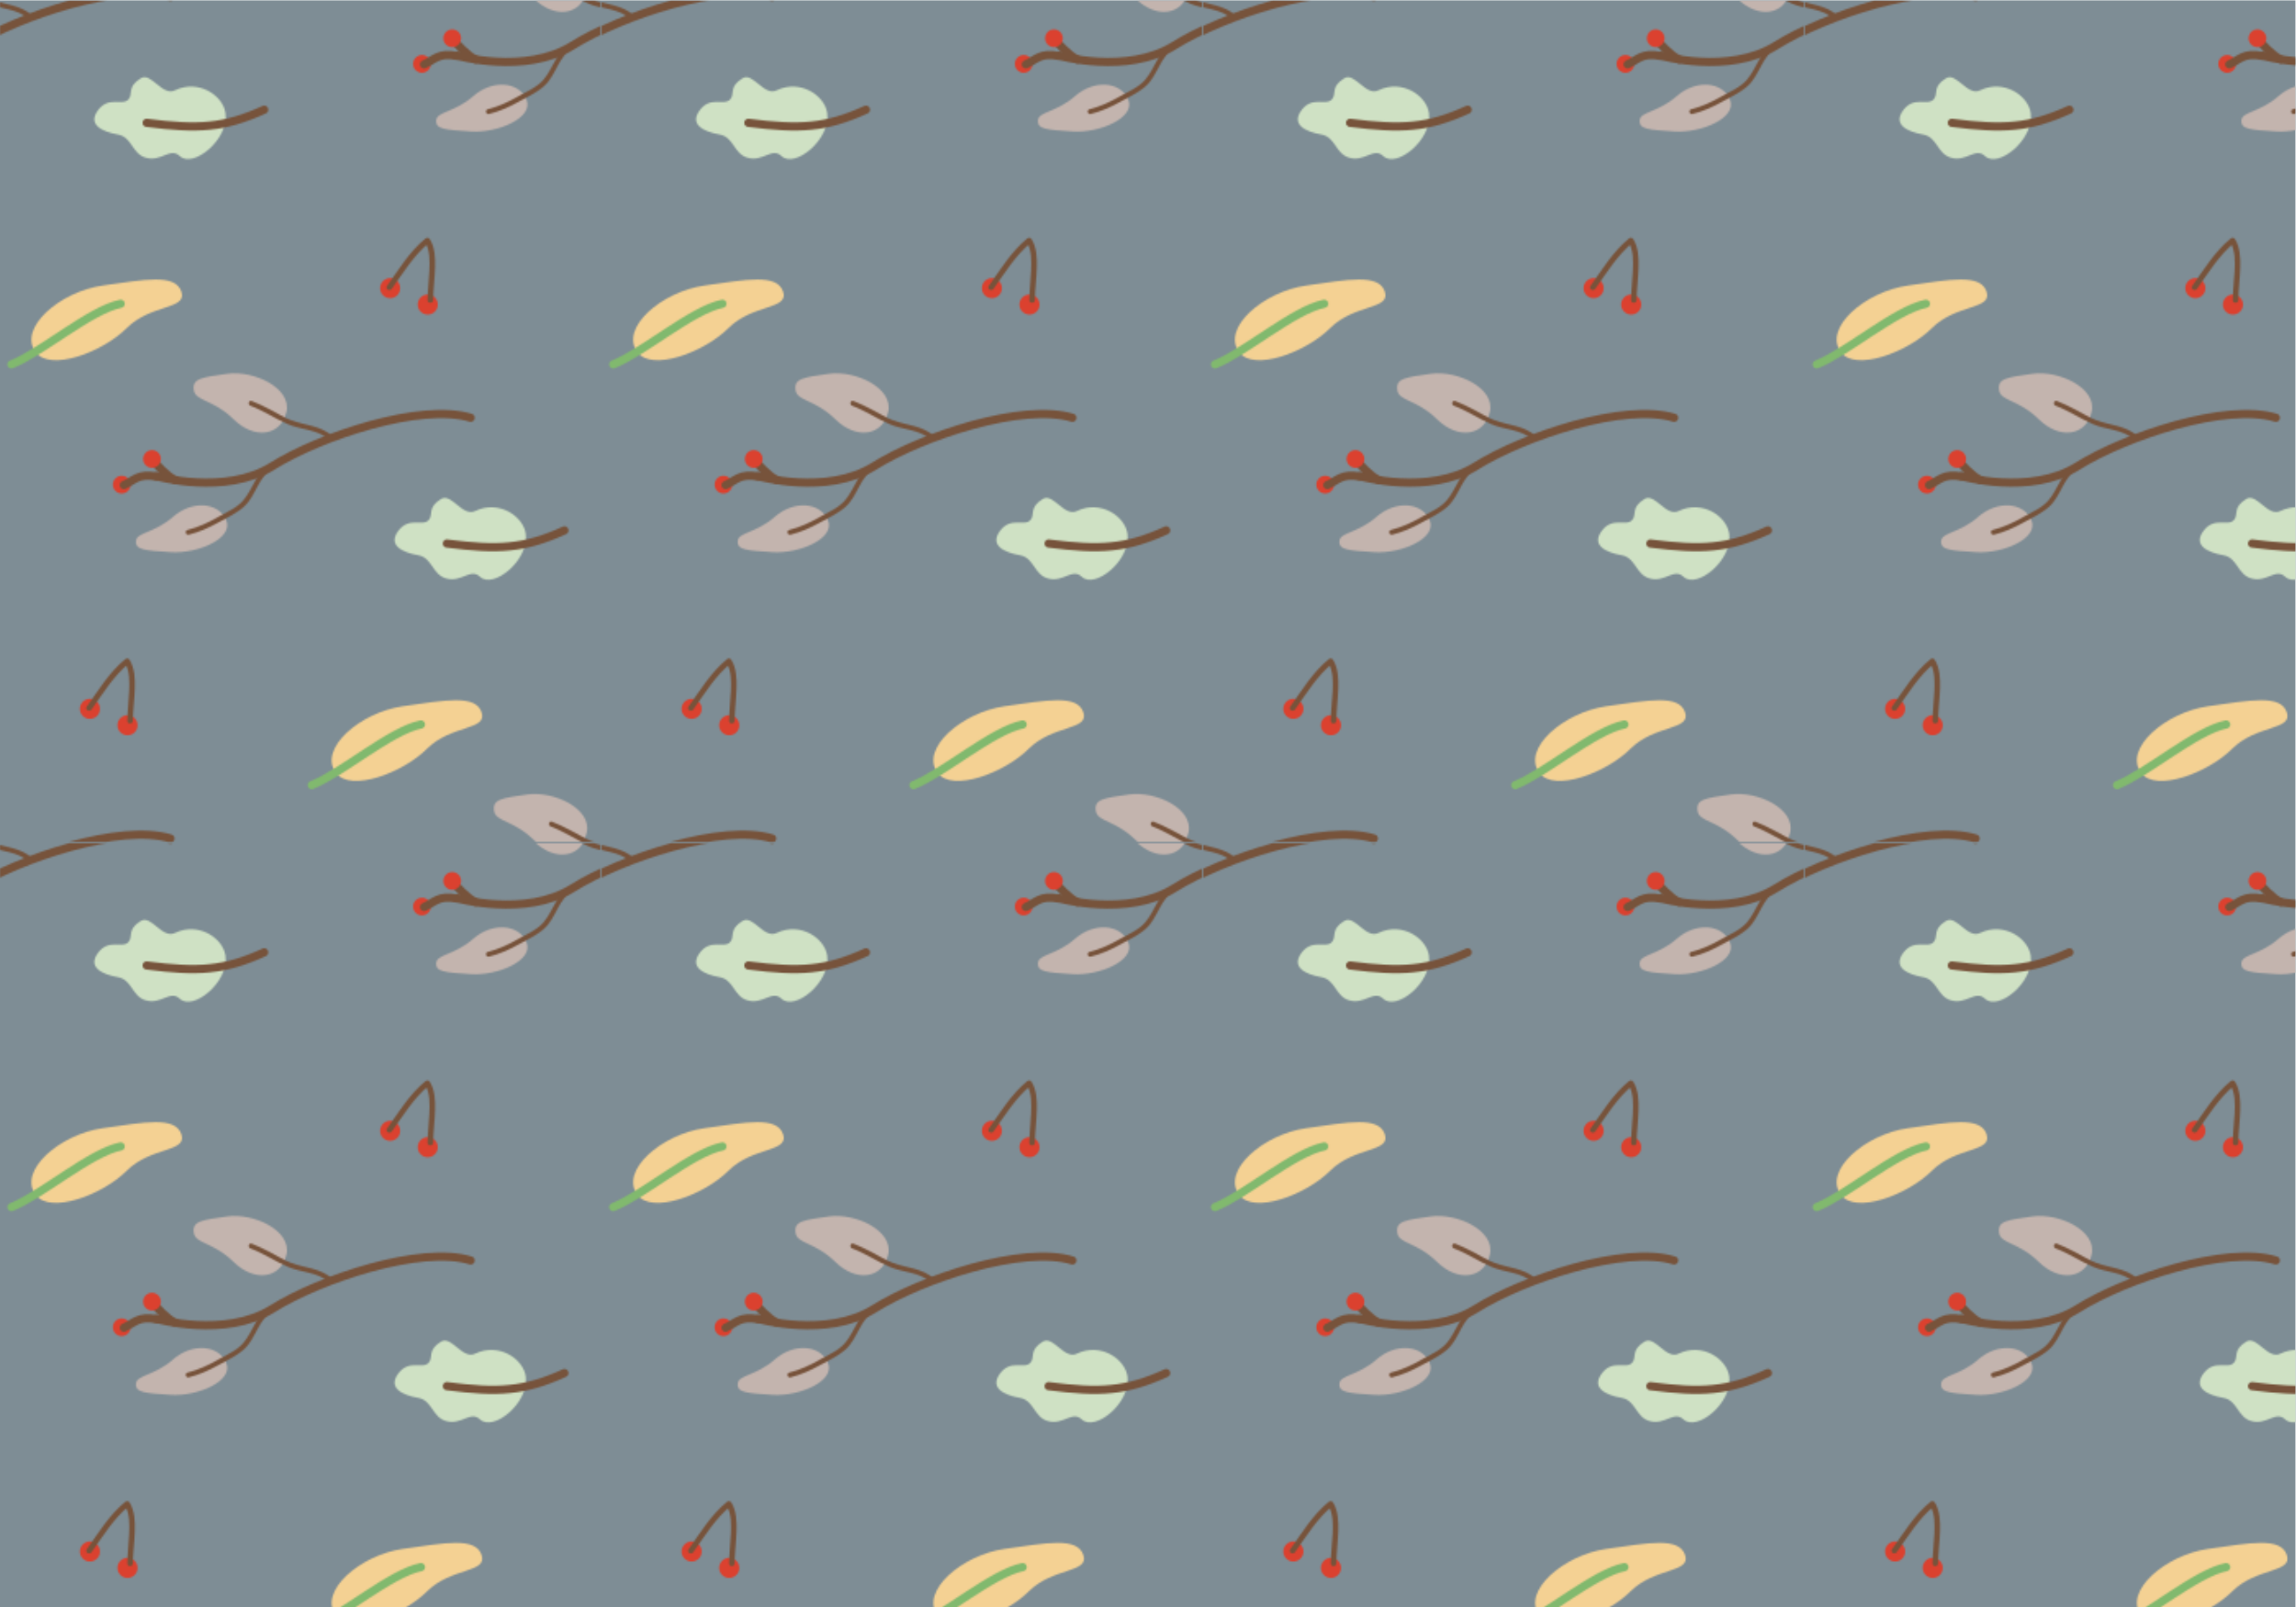 <?xml version="1.0" encoding="UTF-8" standalone="no"?>
<svg
   xmlns:dc="http://purl.org/dc/elements/1.1/"
   xmlns:cc="http://creativecommons.org/ns#"
   xmlns:rdf="http://www.w3.org/1999/02/22-rdf-syntax-ns#"
   xmlns:svg="http://www.w3.org/2000/svg"
   xmlns="http://www.w3.org/2000/svg"
   viewBox="0 0 1866.667 1306.667"
   height="1306.667"
   width="1866.667"
   xml:space="preserve"
   id="svg2"
   version="1.1"><defs
     id="defs6"><clipPath
       id="clipPath18"
       clipPathUnits="userSpaceOnUse"><path
         id="path16"
         d="M 0,0 V 5133 H 3663 V 0 Z" /></clipPath><pattern
       id="pattern104"
       height="513.231"
       width="366.236"
       y="0"
       x="0"
       patternUnits="userSpaceOnUse"
       patternTransform="matrix(10,0,0,10,0,4668)"><g
         id="g102"
         transform="scale(0.1)"><g
           id="g100"><g
             id="g98"
             clip-path="url(#clipPath18)"><path
               id="path20"
               style="fill:#c3b4ae;fill-opacity:1;fill-rule:nonzero;stroke:none"
               d="m 3578.03,54.754 c 34.38,146.406 -199.21,255.777 -360,233.559 -160.78,-22.219 -214.38,-29.625 -204.78,-99.125 9.61,-69.5 116.8,-54.684 243.2,-178.872 126.4,-124.183 287.19,-101.965 321.58,44.438" /><path
               id="path22"
               style="fill:#f4d193;fill-opacity:1;fill-rule:nonzero;stroke:none"
               d="m 2049.43,419.266 c 88.79,-118.387 406.96,0 554.95,147.988 147.99,147.984 369.96,110.988 332.97,221.976 -37,110.993 -221.98,73.997 -480.96,37 -258.97,-37 -517.95,-258.976 -406.96,-406.964" /><path
               id="path24"
               style="fill:none;stroke:#81b96e;stroke-opacity:1;stroke-width:50;stroke-linecap:round;stroke-linejoin:round;stroke-miterlimit:10;stroke-dasharray:none"
               d="M 2567.38,715.238 C 2382.4,678.242 2086.43,419.266 1901.44,345.273" /><path
               id="path26"
               style="fill:none;stroke:#77533b;stroke-opacity:1;stroke-width:50;stroke-linecap:round;stroke-linejoin:round;stroke-miterlimit:10;stroke-dasharray:none"
               d="M 4701.9,19.727 C 4400.62,113.336 3782.65,-93.035 3492.9,-275.07 3203.14,-457.105 2783.92,-336.566 2783.92,-336.566" /><path
               id="path28"
               style="fill:#77533b;fill-opacity:1;fill-rule:nonzero;stroke:none"
               d="m 3857.38,-91.531 c -67.78,63.555 -166.54,65.309 -249.84,96.059 -45.52,16.801 -88.45,45.141 -131.75,67.02 -35.76,18.07 -71.81,36.531 -109.36,50.648 -18.18,6.836 -25.96,-22.23 -7.99,-28.984 80.11,-30.117 151.45,-79.254 229.7,-113.039 80.06,-34.57 181.59,-30.703 247.99,-92.957 14.12,-13.238 35.42,7.972 21.25,21.254 l 0,0" /><path
               id="path30"
               style="fill:none;stroke:#77533b;stroke-opacity:1;stroke-width:50;stroke-linecap:round;stroke-linejoin:round;stroke-miterlimit:10;stroke-dasharray:none"
               d="M 1039.53,19.727 C 738.254,113.336 120.293,-93.035 -169.465,-275.07 c -289.754,-182.035 -708.98,-61.496 -708.98,-61.496" /><path
               id="path32"
               style="fill:#77533b;fill-opacity:1;fill-rule:nonzero;stroke:none"
               d="M 195.02,-91.531 C 127.234,-27.977 28.477,-26.223 -54.824,4.527 -100.344,21.328 -143.277,49.668 -186.574,71.547 c -35.754,18.07 -71.809,36.531 -109.356,50.648 -18.179,6.836 -25.961,-22.23 -7.992,-28.984 80.109,-30.117 151.453,-79.254 229.695,-113.039 80.059,-34.57 181.594,-30.703 247.993,-92.957 14.125,-13.238 35.422,7.972 21.254,21.254 l 0,0" /><path
               id="path34"
               style="fill:#db412f;fill-opacity:1;fill-rule:nonzero;stroke:none"
               d="m 839.094,710.586 c -0.004,-33.859 -27.453,-61.301 -61.313,-61.297 -33.859,0.004 -61.301,27.457 -61.297,61.313 0.004,33.859 27.457,61.3 61.313,61.296 33.859,-0.003 61.301,-27.453 61.297,-61.312" /><path
               id="path36"
               style="fill:#db412f;fill-opacity:1;fill-rule:nonzero;stroke:none"
               d="m 609.781,810.523 c -0.004,-33.859 -27.453,-61.3 -61.312,-61.296 -33.856,0.003 -61.301,27.453 -61.297,61.312 0.008,33.856 27.457,61.301 61.312,61.297 33.86,-0.008 61.305,-27.457 61.297,-61.313" /><path
               id="path38"
               style="fill:#77533b;fill-opacity:1;fill-rule:nonzero;stroke:none"
               d="m 810.715,737.836 c 0.558,66.18 9.765,132.012 11.656,198.168 1.66,57.996 -0.535,123.016 -32.094,173.716 -6.211,9.98 -18.183,10.47 -26.746,3.45 -96.758,-79.3 -162.629,-188.701 -234.297,-289.502 -12.757,-17.941 16.793,-34.93 29.407,-17.191 70.113,98.609 134.324,205.033 228.972,282.613 -8.914,1.15 -17.832,2.3 -26.746,3.45 31.832,-51.14 29,-118.036 26.801,-175.989 -2.27,-59.645 -10.508,-118.996 -11.012,-178.711 -0.183,-21.969 33.875,-21.957 34.059,-0.004 l 0,0" /><path
               id="path40"
               style="fill:#c3b4ae;fill-opacity:1;fill-rule:nonzero;stroke:none"
               d="m 1379.71,1961.23 c 47.03,-111.47 -175.92,-205.52 -337.89,-195.06 -161.984,10.45 -215.976,13.94 -212.492,67.93 3.485,53.99 111.473,47.02 226.432,148.04 114.95,101.01 276.93,90.56 323.95,-20.91" /><path
               id="path42"
               style="fill:#c3b4ae;fill-opacity:1;fill-rule:nonzero;stroke:none"
               d="m 1746.84,2620.91 c 34.39,146.41 -199.2,255.78 -359.99,233.56 -160.79,-22.22 -214.38,-29.63 -204.78,-99.13 9.61,-69.5 116.8,-54.68 243.2,-178.87 126.4,-124.18 287.19,-101.96 321.57,44.44" /><path
               id="path44"
               style="fill:#f4d193;fill-opacity:1;fill-rule:nonzero;stroke:none"
               d="m 218.25,2985.42 c 88.789,-118.39 406.961,0 554.949,147.99 147.985,147.98 369.961,110.99 332.971,221.98 -37,110.99 -221.982,73.99 -480.959,36.99 C 366.234,3355.39 107.258,3133.41 218.25,2985.42" /><path
               id="path46"
               style="fill:#cfe1c4;fill-opacity:1;fill-rule:nonzero;stroke:none"
               d="m 3206.69,1877.52 c -14.09,107.92 -164.56,209.35 -308.37,139.82 -78.05,-37.75 -144.83,112.08 -207.82,73.6 -87.21,-53.29 -45.13,-96.12 -76.29,-129.49 -37.83,-40.52 -118.73,23.67 -185.06,-65.41 -64.18,-86.18 20.63,-130.78 121.82,-148.52 85.49,-15 85.01,-116.36 168.15,-140.94 95.08,-28.11 150.01,65.13 208.19,9.92 81.3,-77.15 300.33,100.62 279.38,261.02" /><path
               id="path48"
               style="fill:none;stroke:#81b96e;stroke-opacity:1;stroke-width:50;stroke-linecap:round;stroke-linejoin:round;stroke-miterlimit:10;stroke-dasharray:none"
               d="M 736.199,3281.39 C 551.219,3244.4 255.246,2985.42 70.262,2911.43" /><path
               id="path50"
               style="fill:none;stroke:#77533b;stroke-opacity:1;stroke-width:50;stroke-linecap:round;stroke-linejoin:round;stroke-miterlimit:10;stroke-dasharray:none"
               d="m 2870.71,2585.88 c -301.27,93.61 -919.24,-112.76 -1208.99,-294.8 -289.76,-182.03 -708.986,-61.49 -708.986,-61.49" /><path
               id="path52"
               style="fill:#77533b;fill-opacity:1;fill-rule:nonzero;stroke:none"
               d="m 2026.2,2474.63 c -67.78,63.55 -166.54,65.3 -249.84,96.05 -45.52,16.8 -88.46,45.14 -131.76,67.02 -35.75,18.07 -71.8,36.53 -109.35,50.65 -18.18,6.83 -25.96,-22.23 -7.99,-28.98 80.11,-30.12 151.45,-79.26 229.7,-113.04 80.05,-34.57 181.59,-30.71 247.99,-92.96 14.12,-13.24 35.42,7.97 21.25,21.26 l 0,0" /><path
               id="path54"
               style="fill:#77533b;fill-opacity:1;fill-rule:nonzero;stroke:none"
               d="m 1654.13,2304.06 c -91.67,-45.39 -109.13,-151.22 -171.75,-223.43 -39.35,-45.37 -101.83,-70.95 -153.2,-100.31 -58.98,-33.71 -119.54,-61.82 -185.59,-78.56 -18.78,-4.76 -10.81,-33.75 7.99,-28.98 62.28,15.78 120.03,41.33 176.17,72.25 53.15,29.27 113.01,57 158.78,97.09 76.55,67.05 87.39,188.76 182.77,235.99 17.37,8.6 2.14,34.52 -15.17,25.95 l 0,0" /><path
               id="path56"
               style="fill:#db412f;fill-opacity:1;fill-rule:nonzero;stroke:none"
               d="m 795.039,2191.14 c 7.078,-29.03 -10.715,-58.31 -39.746,-65.38 -29.031,-7.08 -58.305,10.71 -65.383,39.74 -7.078,29.03 10.719,58.31 39.746,65.39 29.032,7.07 58.305,-10.72 65.383,-39.75" /><path
               id="path58"
               style="fill:#db412f;fill-opacity:1;fill-rule:nonzero;stroke:none"
               d="m 2670.28,3276.74 c -0.01,-33.86 -27.46,-61.3 -61.32,-61.3 -33.86,0.01 -61.3,27.46 -61.29,61.32 0,33.86 27.45,61.3 61.31,61.29 33.86,0 61.3,-27.45 61.3,-61.31" /><path
               id="path60"
               style="fill:none;stroke:#77533b;stroke-opacity:1;stroke-width:50;stroke-linecap:round;stroke-linejoin:round;stroke-miterlimit:10;stroke-dasharray:none"
               d="m 1070.26,2204.41 c -56.7,29.49 -108.405,89.28 -150.424,134.73" /><path
               id="path62"
               style="fill:none;stroke:#77533b;stroke-opacity:1;stroke-width:50;stroke-linecap:round;stroke-linejoin:round;stroke-miterlimit:10;stroke-dasharray:none"
               d="m 955.199,2227.1 c -110.683,22.51 -138.222,-24.43 -199.621,-51.77" /><path
               id="path64"
               style="fill:#db412f;fill-opacity:1;fill-rule:nonzero;stroke:none"
               d="m 979.668,2347.54 c 7.078,-29.03 -10.719,-58.31 -39.75,-65.39 -29.031,-7.07 -58.305,10.72 -65.383,39.75 -7.078,29.03 10.719,58.31 39.75,65.38 29.031,7.08 58.301,-10.71 65.383,-39.74" /><path
               id="path66"
               style="fill:#db412f;fill-opacity:1;fill-rule:nonzero;stroke:none"
               d="m 2440.96,3376.68 c 0,-33.86 -27.45,-61.3 -61.31,-61.3 -33.86,0 -61.3,27.46 -61.3,61.31 0.01,33.86 27.46,61.3 61.32,61.3 33.86,-0.01 61.3,-27.46 61.29,-61.31" /><path
               id="path68"
               style="fill:#77533b;fill-opacity:1;fill-rule:nonzero;stroke:none"
               d="m 2641.9,3303.99 c 0.55,66.18 9.76,132.01 11.65,198.17 1.66,57.99 -0.53,123.02 -32.09,173.72 -6.21,9.98 -18.19,10.46 -26.75,3.45 -96.75,-79.31 -162.63,-188.71 -234.29,-289.51 -12.76,-17.94 16.79,-34.93 29.4,-17.19 70.11,98.61 134.33,205.04 228.97,282.61 -8.91,1.15 -17.83,2.3 -26.74,3.45 31.83,-51.14 29,-118.03 26.8,-175.98 -2.27,-59.65 -10.51,-119 -11.01,-178.71 -0.19,-21.97 33.87,-21.96 34.06,-0.01 l 0,0" /><path
               id="path70"
               style="fill:none;stroke:#77533b;stroke-opacity:1;stroke-width:50;stroke-linecap:round;stroke-linejoin:round;stroke-miterlimit:10;stroke-dasharray:none"
               d="m 2725.67,1819.03 c 312.76,-40.21 469.38,-32.33 716.95,79.97" /><path
               id="path72"
               style="fill:#c3b4ae;fill-opacity:1;fill-rule:nonzero;stroke:none"
               d="m 3210.89,4527.38 c 47.03,-111.47 -175.92,-205.51 -337.89,-195.06 -161.98,10.46 -215.98,13.94 -212.49,67.93 3.48,54 111.47,47.03 226.43,148.04 114.95,101.02 276.93,90.56 323.95,-20.91" /><path
               id="path74"
               style="fill:#c3b4ae;fill-opacity:1;fill-rule:nonzero;stroke:none"
               d="m 3578.03,5187.07 c 34.38,146.4 -199.21,255.77 -360,233.55 -160.78,-22.22 -214.38,-29.62 -204.78,-99.12 9.61,-69.5 116.8,-54.69 243.2,-178.87 126.4,-124.19 287.19,-101.97 321.58,44.44" /><path
               id="path76"
               style="fill:none;stroke:#77533b;stroke-opacity:1;stroke-width:50;stroke-linecap:round;stroke-linejoin:round;stroke-miterlimit:10;stroke-dasharray:none"
               d="m 4701.9,5152.04 c -301.28,93.61 -919.25,-112.77 -1209,-294.8 -289.76,-182.03 -708.98,-61.5 -708.98,-61.5" /><path
               id="path78"
               style="fill:#77533b;fill-opacity:1;fill-rule:nonzero;stroke:none"
               d="m 3857.38,5040.78 c -67.78,63.55 -166.54,65.3 -249.84,96.06 -45.52,16.8 -88.45,45.14 -131.75,67.02 -35.76,18.07 -71.81,36.53 -109.36,50.64 -18.18,6.84 -25.96,-22.23 -7.99,-28.98 80.11,-30.12 151.45,-79.25 229.7,-113.04 80.06,-34.57 181.59,-30.7 247.99,-92.95 14.12,-13.25 35.42,7.97 21.25,21.25 l 0,0" /><path
               id="path80"
               style="fill:#77533b;fill-opacity:1;fill-rule:nonzero;stroke:none"
               d="m 3485.31,4870.22 c -91.67,-45.39 -109.13,-151.23 -171.75,-223.43 -39.35,-45.37 -101.83,-70.96 -153.2,-100.32 -58.97,-33.7 -119.54,-61.81 -185.59,-78.55 -18.78,-4.76 -10.81,-33.75 7.99,-28.99 62.28,15.79 120.03,41.33 176.18,72.25 53.14,29.27 113,57 158.77,97.09 76.55,67.05 87.39,188.77 182.77,235.99 17.38,8.6 2.14,34.53 -15.17,25.96 l 0,0" /><path
               id="path82"
               style="fill:#db412f;fill-opacity:1;fill-rule:nonzero;stroke:none"
               d="m 2626.22,4757.29 c 7.08,-29.03 -10.72,-58.3 -39.75,-65.38 -29.03,-7.08 -58.3,10.72 -65.38,39.75 -7.08,29.03 10.72,58.3 39.75,65.38 29.03,7.08 58.3,-10.72 65.38,-39.75" /><path
               id="path84"
               style="fill:none;stroke:#77533b;stroke-opacity:1;stroke-width:50;stroke-linecap:round;stroke-linejoin:round;stroke-miterlimit:10;stroke-dasharray:none"
               d="m 2901.44,4770.57 c -56.7,29.49 -108.4,89.28 -150.42,134.72" /><path
               id="path86"
               style="fill:none;stroke:#77533b;stroke-opacity:1;stroke-width:50;stroke-linecap:round;stroke-linejoin:round;stroke-miterlimit:10;stroke-dasharray:none"
               d="m 2786.38,4793.25 c -110.68,22.52 -138.22,-24.42 -199.62,-51.77" /><path
               id="path88"
               style="fill:#db412f;fill-opacity:1;fill-rule:nonzero;stroke:none"
               d="m 2810.85,4913.69 c 7.08,-29.03 -10.72,-58.3 -39.75,-65.38 -29.03,-7.08 -58.3,10.72 -65.38,39.75 -7.08,29.03 10.71,58.3 39.74,65.38 29.04,7.08 58.31,-10.72 65.39,-39.75" /><path
               id="path90"
               style="fill:#cfe1c4;fill-opacity:1;fill-rule:nonzero;stroke:none"
               d="m 1375.51,4443.68 c -14.09,107.92 -164.56,209.34 -308.37,139.81 -78.054,-37.74 -144.827,112.09 -207.824,73.6 -87.211,-53.28 -45.128,-96.11 -76.289,-129.49 -37.824,-40.51 -118.726,23.68 -185.062,-65.41 -64.172,-86.18 20.637,-130.77 121.82,-148.52 85.496,-15 85.016,-116.36 168.156,-140.93 95.082,-28.11 150.009,65.12 208.189,9.91 81.29,-77.14 300.33,100.63 279.38,261.03" /><path
               id="path92"
               style="fill:none;stroke:#77533b;stroke-opacity:1;stroke-width:50;stroke-linecap:round;stroke-linejoin:round;stroke-miterlimit:10;stroke-dasharray:none"
               d="m 1039.53,5152.04 c -301.276,93.61 -919.237,-112.77 -1208.995,-294.8 -289.754,-182.03 -708.98,-61.5 -708.98,-61.5" /><path
               id="path94"
               style="fill:#77533b;fill-opacity:1;fill-rule:nonzero;stroke:none"
               d="m 195.02,5040.78 c -67.786,63.55 -166.543,65.3 -249.844,96.06 -45.52,16.8 -88.453,45.14 -131.75,67.02 -35.754,18.07 -71.809,36.53 -109.356,50.64 -18.179,6.84 -25.961,-22.23 -7.992,-28.98 80.109,-30.12 151.453,-79.25 229.695,-113.04 80.059,-34.57 181.594,-30.7 247.993,-92.95 14.125,-13.25 35.422,7.97 21.254,21.25 l 0,0" /><path
               id="path96"
               style="fill:none;stroke:#77533b;stroke-opacity:1;stroke-width:50;stroke-linecap:round;stroke-linejoin:round;stroke-miterlimit:10;stroke-dasharray:none"
               d="m 894.488,4385.18 c 312.762,-40.21 469.382,-32.33 716.952,79.98" /></g></g></g></pattern></defs><g
     transform="matrix(1.333,0,0,-1.333,0,1306.667)"
     id="g10"><g
       transform="scale(0.1)"
       id="g12"><path
         id="path14"
         style="fill:#7e8d95;fill-opacity:1;fill-rule:nonzero;stroke:none"
         d="M 14000,0 H 0 V 9800 H 14000 V 0" /><path
         id="path106"
         style="fill:url(#pattern104);fill-opacity:1;fill-rule:nonzero;stroke:none"
         d="M 14000,0 H 0 V 9800 H 14000 V 0" /></g></g></svg>